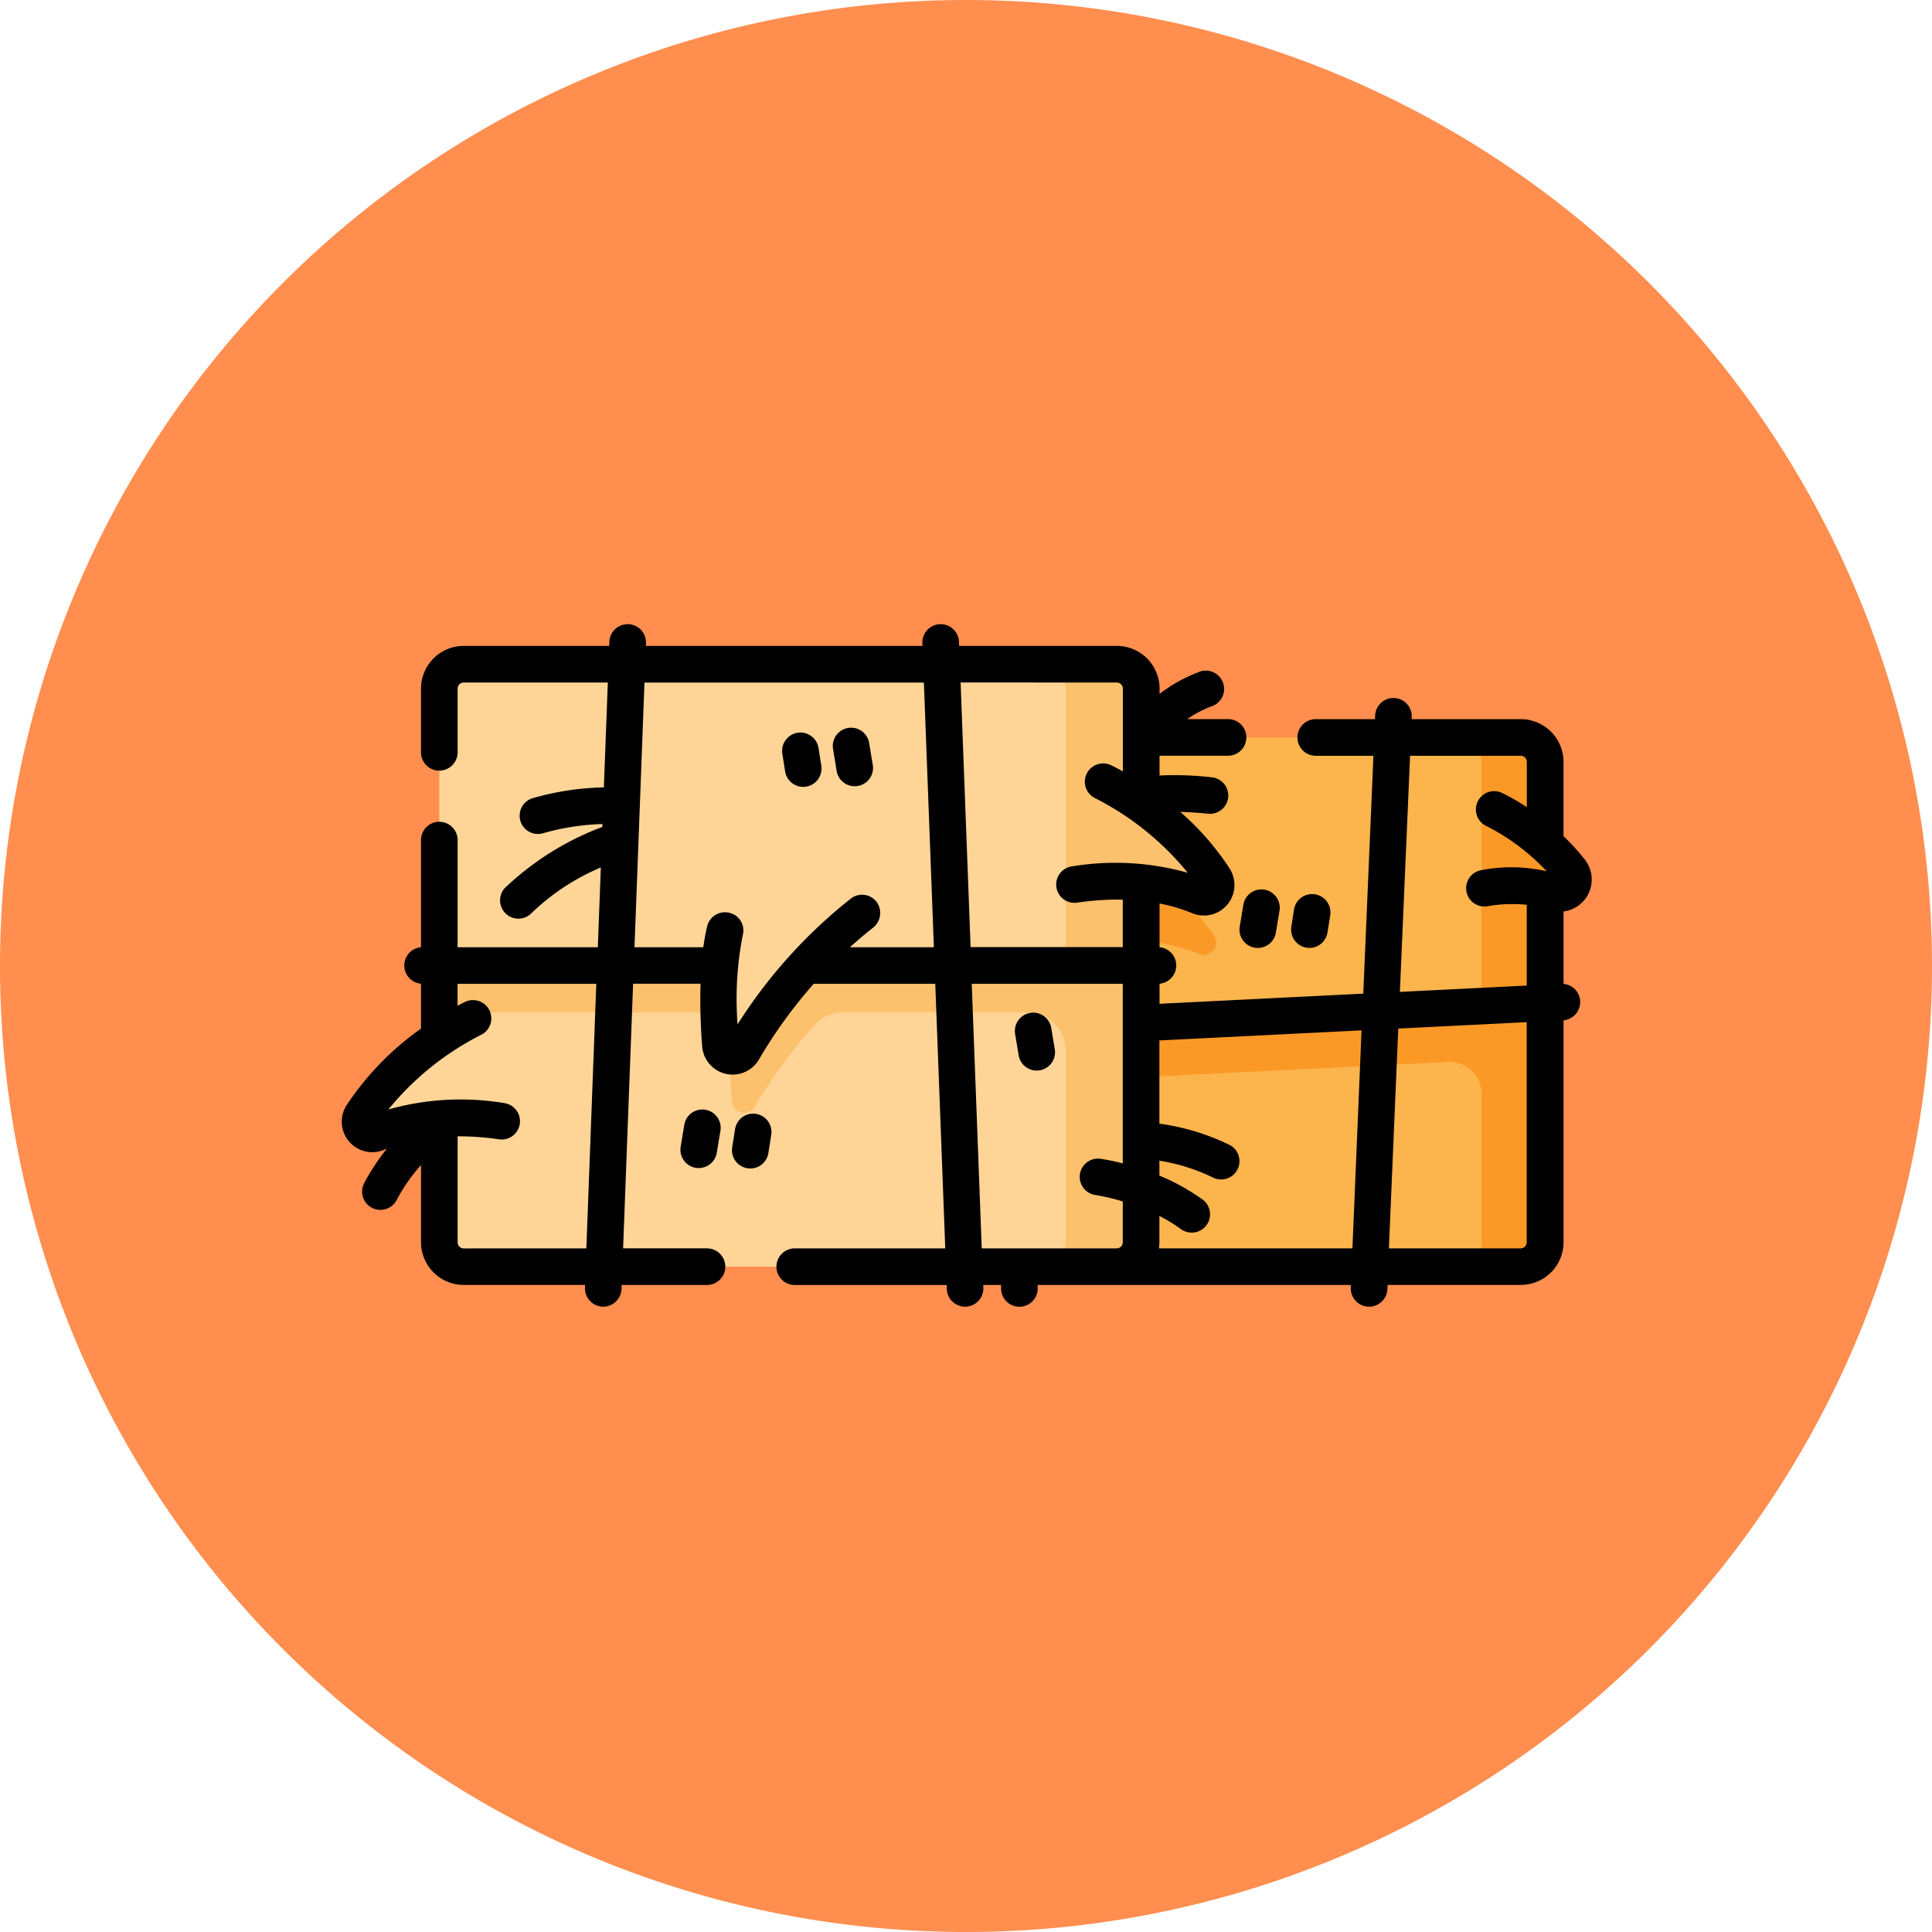 <svg xmlns="http://www.w3.org/2000/svg" width="110" height="110" viewBox="0 0 110 110">
  <g id="Grupo_1108432" data-name="Grupo 1108432" transform="translate(-892.051 -1074)">
    <path id="Trazado_896606" data-name="Trazado 896606" d="M55,0A55,55,0,1,1,0,55,55,55,0,0,1,55,0Z" transform="translate(892.051 1074)" fill="#ff7c32" opacity="0.859"/>
    <g id="Grupo_1108423" data-name="Grupo 1108423" transform="translate(911.512 1109.539)">
      <g id="Grupo_1108420" data-name="Grupo 1108420" transform="translate(28.551 6.449)">
        <path id="Trazado_896550" data-name="Trazado 896550" d="M245.373,163.977V191.33a1.39,1.39,0,0,1-1.39,1.39H206.8a1.39,1.39,0,0,1-1.39-1.39V163.977a1.39,1.39,0,0,1,1.39-1.39h37.186a1.39,1.39,0,0,1,1.39,1.39Z" transform="translate(-205.407 -162.587)" fill="#fcb44d"/>
        <g id="Grupo_1108419" data-name="Grupo 1108419">
          <path id="Trazado_896551" data-name="Trazado 896551" d="M301.807,204.387a16.775,16.775,0,0,1,6.319,5.5.7.7,0,0,1-.848,1.021,13.3,13.3,0,0,0-7.1-.668Z" transform="translate(-287.005 -198.577)" fill="#fb9927"/>
          <path id="Trazado_896552" data-name="Trazado 896552" d="M243.983,162.587h-3.631a1.39,1.39,0,0,1,1.39,1.39v14.905l-36.334,1.809v2.087l34.445-1.715a1.8,1.8,0,0,1,1.89,1.8v8.469a1.39,1.39,0,0,1-1.39,1.39h3.631a1.39,1.39,0,0,0,1.39-1.39V163.977a1.39,1.39,0,0,0-1.39-1.39Z" transform="translate(-205.407 -162.587)" fill="#fb9927"/>
          <path id="Trazado_896553" data-name="Trazado 896553" d="M468.651,192.086a13.163,13.163,0,0,1,4.334,3.5.788.788,0,0,1-.85,1.242,7.715,7.715,0,0,0-4.036-.259Z" transform="translate(-431.586 -187.986)" fill="#fb9927"/>
        </g>
      </g>
      <g id="Grupo_1108421" data-name="Grupo 1108421" transform="translate(1.041 2.28)">
        <path id="Trazado_896554" data-name="Trazado 896554" d="M79.906,133.981V165.5a1.39,1.39,0,0,1-1.39,1.39H41.33a1.39,1.39,0,0,1-1.39-1.39V133.981a1.39,1.39,0,0,1,1.39-1.39H78.516A1.39,1.39,0,0,1,79.906,133.981Z" transform="translate(-35.429 -132.591)" fill="#ffd597"/>
        <path id="Trazado_896555" data-name="Trazado 896555" d="M78.517,132.592H74.21a1.389,1.389,0,0,1,1.39,1.39v16.344H39.941v2.085H54.352a2.145,2.145,0,0,1,2.148,2.162c-.008.835.02,1.808.1,2.934a.7.7,0,0,0,1.292.3,28.549,28.549,0,0,1,3.429-4.686,2.154,2.154,0,0,1,1.6-.712H73.452a2.148,2.148,0,0,1,2.148,2.148V165.5a1.389,1.389,0,0,1-1.39,1.39h4.307a1.39,1.39,0,0,0,1.39-1.39V133.982a1.39,1.39,0,0,0-1.39-1.39Z" transform="translate(-35.43 -132.592)" fill="#fcc16d"/>
        <path id="Trazado_896556" data-name="Trazado 896556" d="M13.921,277.667a16.775,16.775,0,0,0-6.319,5.5.7.7,0,0,0,.848,1.021,13.3,13.3,0,0,1,7.1-.668" transform="translate(-7.489 -257.502)" fill="#ffd597"/>
        <path id="Trazado_896557" data-name="Trazado 896557" d="M301.807,180.728a16.775,16.775,0,0,1,6.319,5.5.7.7,0,0,1-.848,1.021,13.3,13.3,0,0,0-7.1-.668Z" transform="translate(-259.495 -174.037)" fill="#fcc16d"/>
        <path id="Trazado_896558" data-name="Trazado 896558" d="M155.035,234.518s-1.032,1.733-.6,7.512a.7.7,0,0,0,1.292.3,27.936,27.936,0,0,1,6.768-7.814Z" transform="translate(-133.919 -220.35)" fill="#ffd597"/>
      </g>
      <g id="Grupo_1108422" data-name="Grupo 1108422" transform="translate(0 0)">
        <path id="Trazado_896559" data-name="Trazado 896559" d="M70.773,129.6a12.243,12.243,0,0,0-1.215-1.341V124.03a2.435,2.435,0,0,0-2.432-2.432H60.911l.006-.151a1.043,1.043,0,0,0-2.083-.089l-.01.24H55.452a1.042,1.042,0,1,0,0,2.085h3.283l-.577,13.543-11.6.577V136.66a1.042,1.042,0,0,0,0-2.076v-2.49a9.756,9.756,0,0,1,1.865.552,1.745,1.745,0,0,0,.667.133,1.74,1.74,0,0,0,1.457-2.679,15.388,15.388,0,0,0-2.809-3.221c.439.011.954.04,1.553.1a1.043,1.043,0,1,0,.216-2.074,18.817,18.817,0,0,0-2.95-.1v-1.125h3.9a1.042,1.042,0,1,0,0-2.085H48.133a6.242,6.242,0,0,1,1.431-.743,1.043,1.043,0,0,0-.689-1.968,8.726,8.726,0,0,0-2.316,1.275v-.3a2.435,2.435,0,0,0-2.432-2.432H35.147l-.009-.234a1.042,1.042,0,1,0-2.083.079l.006.156H17.311l.006-.156a1.042,1.042,0,1,0-2.083-.079l-.009.234H6.94a2.435,2.435,0,0,0-2.432,2.432v3.627a1.042,1.042,0,0,0,2.085,0V119.86a.348.348,0,0,1,.347-.347h8.205l-.226,5.969a15.732,15.732,0,0,0-4,.6,1.042,1.042,0,1,0,.579,2,13.7,13.7,0,0,1,3.342-.512l-.006.164a16.315,16.315,0,0,0-5.564,3.49,1.043,1.043,0,0,0,1.53,1.417,12.917,12.917,0,0,1,3.947-2.6l-.172,4.542H6.593v-6.1a1.042,1.042,0,0,0-2.085,0v6.1a1.042,1.042,0,0,0,0,2.076v2.559a16.432,16.432,0,0,0-4.232,4.355A1.736,1.736,0,0,0,2.4,146.119c.052-.022.108-.043.164-.065A12.589,12.589,0,0,0,1.279,148a1.042,1.042,0,1,0,1.835.99,9.917,9.917,0,0,1,1.395-2.005v4.393a2.435,2.435,0,0,0,2.432,2.432H13.85l-.006.156a1.043,1.043,0,0,0,1,1.081h.04a1.043,1.043,0,0,0,1.041-1l.009-.234h4.857a1.042,1.042,0,0,0,0-2.085H16.015l.569-15.066h3.839a33.771,33.771,0,0,0,.094,3.563,1.737,1.737,0,0,0,3.232.75,27.453,27.453,0,0,1,3.121-4.312h6.918l.569,15.066h-8.57a1.042,1.042,0,0,0,0,2.085h8.649l.009.234a1.043,1.043,0,0,0,1.041,1h.04a1.043,1.043,0,0,0,1-1.081l-.006-.156h1.015v.2a1.042,1.042,0,1,0,2.085,0v-.2H57.451l-.006.151a1.043,1.043,0,0,0,1,1.086h.045a1.043,1.043,0,0,0,1.041-1l.01-.24h7.588a2.435,2.435,0,0,0,2.432-2.432V138.744a1.042,1.042,0,0,0,0-2.075v-4.123a1.832,1.832,0,0,0,1.215-2.945Zm-9.951-5.917h6.3a.348.348,0,0,1,.347.347v2.578a12.187,12.187,0,0,0-1.42-.814,1.042,1.042,0,1,0-.876,1.892,12.284,12.284,0,0,1,3.425,2.573,8.963,8.963,0,0,0-3.691-.069,1.042,1.042,0,1,0,.3,2.063,8.181,8.181,0,0,1,2.258-.087v4.6l-7.224.36Zm-16.7-4.169a.348.348,0,0,1,.347.347v4.709c-.392-.218-.644-.336-.684-.355a1.042,1.042,0,0,0-.877,1.891,16.316,16.316,0,0,1,5.257,4.239,15.136,15.136,0,0,0-6.6-.363,1.042,1.042,0,1,0,.3,2.063,15.51,15.51,0,0,1,2.6-.17v2.7H35.8l-.569-15.066Zm-30.2,32.217H6.941a.348.348,0,0,1-.347-.347v-6.035a15.648,15.648,0,0,1,2.357.172,1.042,1.042,0,1,0,.3-2.063,15.128,15.128,0,0,0-6.6.363,16.317,16.317,0,0,1,5.257-4.239,1.042,1.042,0,0,0-.877-1.891c-.031.014-.19.089-.442.223v-1.248h7.9Zm8.412-19a1.043,1.043,0,0,0-1.534.664c-.078.324-.154.717-.219,1.188H16.663l.569-15.066H33.14l.569,15.066H28.931c.411-.371.841-.738,1.3-1.1a1.071,1.071,0,0,0,.232-1.46,1.043,1.043,0,0,0-1.485-.207,28.722,28.722,0,0,0-6.445,7.156,18.731,18.731,0,0,1,.3-5.1,1.042,1.042,0,0,0-.492-1.148Zm14.1,19-.569-15.066h8.6v10.227a12.187,12.187,0,0,0-1.268-.265,1.042,1.042,0,0,0-.285,2.065,11.911,11.911,0,0,1,1.553.365v2.325a.348.348,0,0,1-.347.347H36.444Zm10.087,0a2.424,2.424,0,0,0,.028-.347v-1.5a9.218,9.218,0,0,1,1.208.734,1.043,1.043,0,1,0,1.223-1.689,12.109,12.109,0,0,0-2.431-1.342v-.849a10.735,10.735,0,0,1,3.045.956,1.043,1.043,0,0,0,.994-1.833,13.126,13.126,0,0,0-4.039-1.233V139.89l11.51-.573L57.54,151.73H46.531Zm20.595,0h-7.5l.533-12.517,7.313-.364v12.533a.347.347,0,0,1-.347.347Z" transform="translate(0.001 -116.191)"/>
        <path id="Trazado_896560" data-name="Trazado 896560" d="M138.924,315.587l-.212,1.284a1.043,1.043,0,0,0,.859,1.2,1.066,1.066,0,0,0,.171.014,1.043,1.043,0,0,0,1.027-.873l.212-1.284a1.043,1.043,0,0,0-2.057-.339Z" transform="translate(-119.419 -287.12)"/>
        <path id="Trazado_896561" data-name="Trazado 896561" d="M161.212,316.7a1.043,1.043,0,0,0-1.191.868l-.158,1.009a1.043,1.043,0,1,0,2.06.323l.158-1.009A1.042,1.042,0,0,0,161.212,316.7Z" transform="translate(-137.631 -288.82)"/>
        <path id="Trazado_896562" data-name="Trazado 896562" d="M203.2,159.462a1.042,1.042,0,1,0-2.057.339l.211,1.283a1.043,1.043,0,0,0,2.057-.339Z" transform="translate(-173.174 -152.696)"/>
        <path id="Trazado_896563" data-name="Trazado 896563" d="M182.436,161.445a1.042,1.042,0,0,0-2.06.323l.158,1.009a1.042,1.042,0,0,0,2.06-.323Z" transform="translate(-155.294 -154.396)"/>
        <path id="Trazado_896564" data-name="Trazado 896564" d="M277.728,275.9a1.043,1.043,0,0,0-2.057.339l.212,1.283a1.043,1.043,0,0,0,2.057-.339Z" transform="translate(-237.341 -252.945)"/>
        <path id="Trazado_896565" data-name="Trazado 896565" d="M367.724,226.711a1.042,1.042,0,0,0,.859,1.2,1.067,1.067,0,0,0,.171.014,1.043,1.043,0,0,0,1.027-.873l.212-1.283a1.043,1.043,0,0,0-2.057-.339Z" transform="translate(-316.599 -209.492)"/>
        <path id="Trazado_896566" data-name="Trazado 896566" d="M389.741,229.609a1.041,1.041,0,0,0,1.191-.868l.158-1.009a1.043,1.043,0,0,0-2.06-.323l-.158,1.009A1.043,1.043,0,0,0,389.741,229.609Z" transform="translate(-334.81 -211.191)"/>
      </g>
    </g>
  </g>
</svg>
